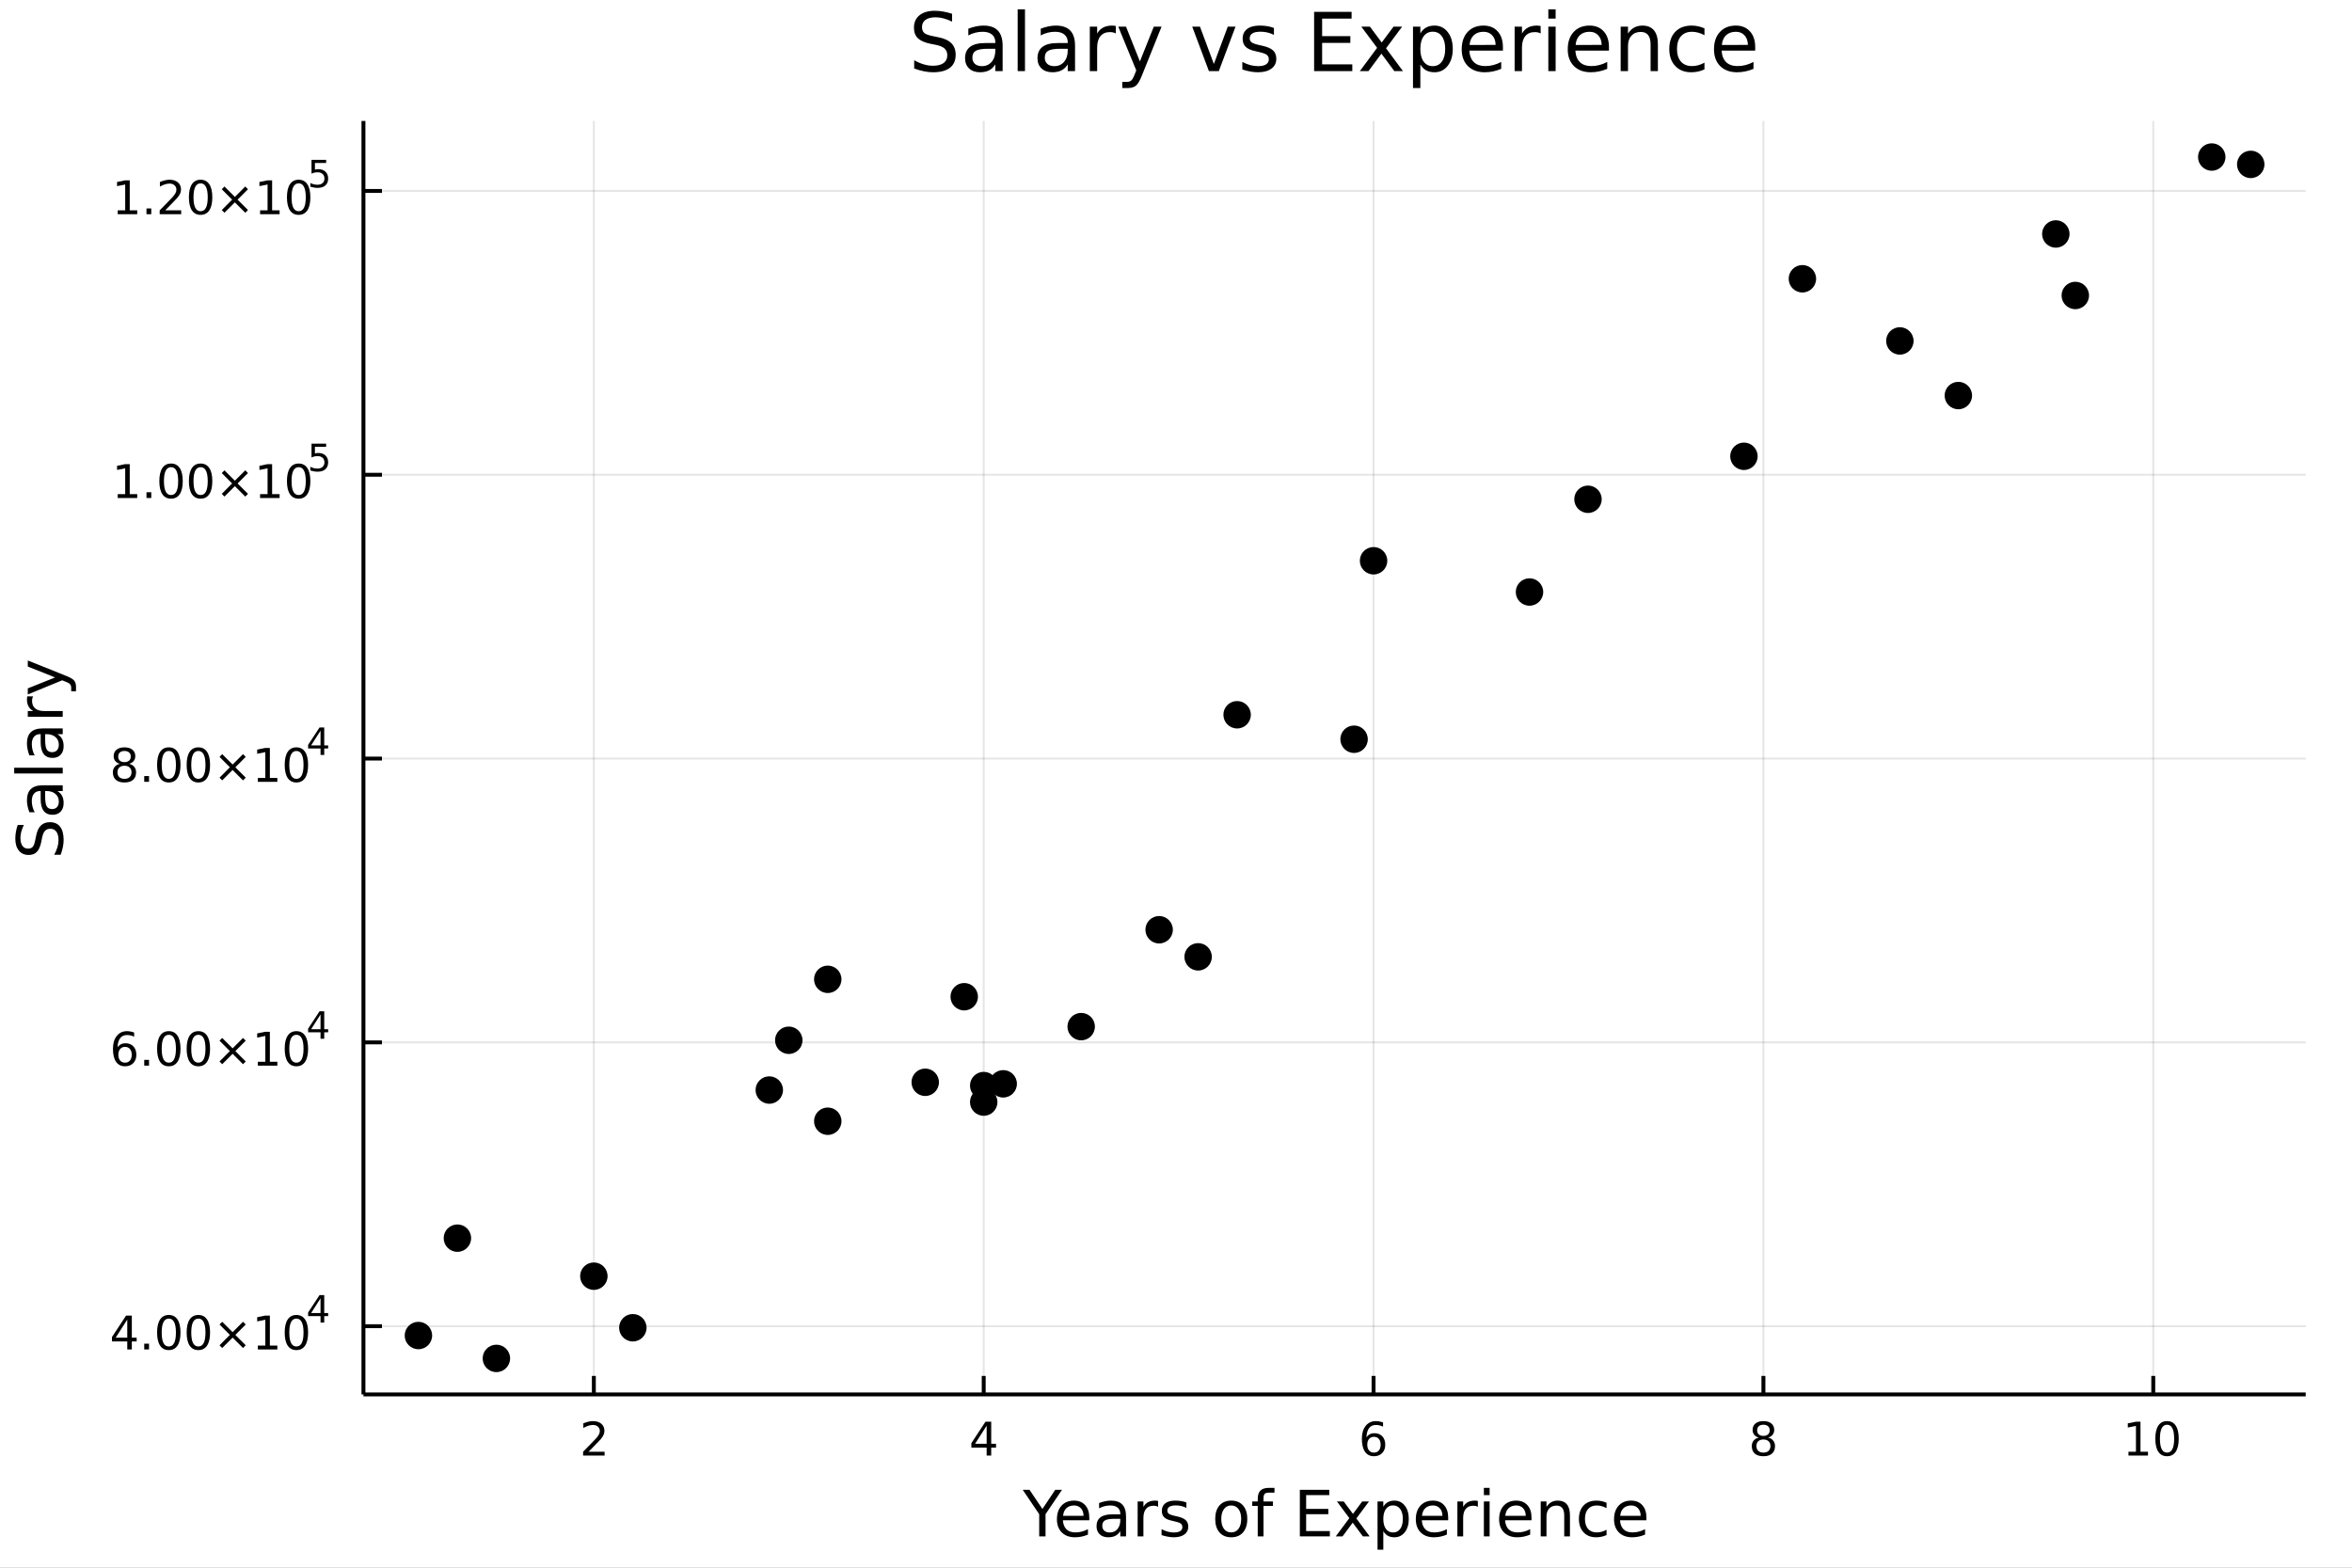 <?xml version="1.0" encoding="utf-8"?>
<svg xmlns="http://www.w3.org/2000/svg" xmlns:xlink="http://www.w3.org/1999/xlink" width="600" height="400" viewBox="0 0 2400 1600">
<rect x="0" y="0" width="2400" height="1600" fill="#808080" stroke="none"/>
<defs>
  <clipPath id="clip050">
    <rect x="0" y="0" width="2400" height="1600"/>
  </clipPath>
</defs>
<path clip-path="url(#clip050)" d="
M0 1600 L2400 1600 L2400 0 L0 0  Z
  " fill="#ffffff" fill-rule="evenodd" fill-opacity="1"/>
<defs>
  <clipPath id="clip051">
    <rect x="480" y="0" width="1681" height="1600"/>
  </clipPath>
</defs>
<path clip-path="url(#clip050)" d="
M370.861 1423.18 L2352.76 1423.18 L2352.76 123.472 L370.861 123.472  Z
  " fill="#ffffff" fill-rule="evenodd" fill-opacity="1"/>
<defs>
  <clipPath id="clip052">
    <rect x="370" y="123" width="1983" height="1301"/>
  </clipPath>
</defs>
<polyline clip-path="url(#clip052)" style="stroke:#000000; stroke-linecap:butt; stroke-linejoin:round; stroke-width:2; stroke-opacity:0.1; fill:none" points="
  605.967,1423.18 605.967,123.472 
  "/>
<polyline clip-path="url(#clip052)" style="stroke:#000000; stroke-linecap:butt; stroke-linejoin:round; stroke-width:2; stroke-opacity:0.1; fill:none" points="
  1003.78,1423.18 1003.78,123.472 
  "/>
<polyline clip-path="url(#clip052)" style="stroke:#000000; stroke-linecap:butt; stroke-linejoin:round; stroke-width:2; stroke-opacity:0.1; fill:none" points="
  1401.59,1423.18 1401.59,123.472 
  "/>
<polyline clip-path="url(#clip052)" style="stroke:#000000; stroke-linecap:butt; stroke-linejoin:round; stroke-width:2; stroke-opacity:0.1; fill:none" points="
  1799.4,1423.18 1799.4,123.472 
  "/>
<polyline clip-path="url(#clip052)" style="stroke:#000000; stroke-linecap:butt; stroke-linejoin:round; stroke-width:2; stroke-opacity:0.1; fill:none" points="
  2197.21,1423.18 2197.21,123.472 
  "/>
<polyline clip-path="url(#clip050)" style="stroke:#000000; stroke-linecap:butt; stroke-linejoin:round; stroke-width:4; stroke-opacity:1; fill:none" points="
  370.861,1423.18 2352.76,1423.18 
  "/>
<polyline clip-path="url(#clip050)" style="stroke:#000000; stroke-linecap:butt; stroke-linejoin:round; stroke-width:4; stroke-opacity:1; fill:none" points="
  605.967,1423.18 605.967,1404.28 
  "/>
<polyline clip-path="url(#clip050)" style="stroke:#000000; stroke-linecap:butt; stroke-linejoin:round; stroke-width:4; stroke-opacity:1; fill:none" points="
  1003.78,1423.18 1003.78,1404.28 
  "/>
<polyline clip-path="url(#clip050)" style="stroke:#000000; stroke-linecap:butt; stroke-linejoin:round; stroke-width:4; stroke-opacity:1; fill:none" points="
  1401.59,1423.18 1401.59,1404.28 
  "/>
<polyline clip-path="url(#clip050)" style="stroke:#000000; stroke-linecap:butt; stroke-linejoin:round; stroke-width:4; stroke-opacity:1; fill:none" points="
  1799.4,1423.18 1799.4,1404.28 
  "/>
<polyline clip-path="url(#clip050)" style="stroke:#000000; stroke-linecap:butt; stroke-linejoin:round; stroke-width:4; stroke-opacity:1; fill:none" points="
  2197.21,1423.18 2197.21,1404.28 
  "/>
<path clip-path="url(#clip050)" d="M600.62 1481.64 L616.939 1481.64 L616.939 1485.58 L594.995 1485.58 L594.995 1481.64 Q597.657 1478.89 602.24 1474.26 Q606.847 1469.61 608.027 1468.27 Q610.273 1465.74 611.152 1464.01 Q612.055 1462.25 612.055 1460.56 Q612.055 1457.8 610.111 1456.07 Q608.189 1454.33 605.088 1454.33 Q602.889 1454.33 600.435 1455.09 Q598.004 1455.86 595.227 1457.41 L595.227 1452.69 Q598.051 1451.55 600.504 1450.97 Q602.958 1450.39 604.995 1450.39 Q610.365 1450.39 613.56 1453.08 Q616.754 1455.77 616.754 1460.26 Q616.754 1462.39 615.944 1464.31 Q615.157 1466.2 613.051 1468.8 Q612.472 1469.47 609.37 1472.69 Q606.268 1475.88 600.62 1481.64 Z" fill="#000000" fill-rule="evenodd" fill-opacity="1" /><path clip-path="url(#clip050)" d="M1006.79 1455.09 L994.982 1473.54 L1006.79 1473.54 L1006.79 1455.09 M1005.56 1451.02 L1011.44 1451.02 L1011.44 1473.54 L1016.37 1473.54 L1016.37 1477.43 L1011.44 1477.43 L1011.44 1485.58 L1006.79 1485.58 L1006.79 1477.43 L991.186 1477.43 L991.186 1472.92 L1005.56 1451.02 Z" fill="#000000" fill-rule="evenodd" fill-opacity="1" /><path clip-path="url(#clip050)" d="M1401.99 1466.44 Q1398.85 1466.44 1396.99 1468.59 Q1395.17 1470.74 1395.17 1474.49 Q1395.17 1478.22 1396.99 1480.39 Q1398.85 1482.55 1401.99 1482.55 Q1405.14 1482.55 1406.97 1480.39 Q1408.82 1478.22 1408.82 1474.49 Q1408.82 1470.74 1406.97 1468.59 Q1405.14 1466.44 1401.99 1466.44 M1411.28 1451.78 L1411.28 1456.04 Q1409.52 1455.21 1407.71 1454.77 Q1405.93 1454.33 1404.17 1454.33 Q1399.54 1454.33 1397.09 1457.45 Q1394.66 1460.58 1394.31 1466.9 Q1395.68 1464.89 1397.74 1463.82 Q1399.8 1462.73 1402.27 1462.73 Q1407.48 1462.73 1410.49 1465.9 Q1413.52 1469.05 1413.52 1474.49 Q1413.52 1479.82 1410.37 1483.03 Q1407.23 1486.25 1401.99 1486.25 Q1396 1486.25 1392.83 1481.67 Q1389.66 1477.06 1389.66 1468.33 Q1389.66 1460.14 1393.55 1455.28 Q1397.43 1450.39 1403.99 1450.39 Q1405.74 1450.39 1407.53 1450.74 Q1409.33 1451.09 1411.28 1451.78 Z" fill="#000000" fill-rule="evenodd" fill-opacity="1" /><path clip-path="url(#clip050)" d="M1799.4 1469.17 Q1796.07 1469.17 1794.15 1470.95 Q1792.25 1472.73 1792.25 1475.86 Q1792.25 1478.98 1794.15 1480.77 Q1796.07 1482.55 1799.4 1482.55 Q1802.73 1482.55 1804.66 1480.77 Q1806.58 1478.96 1806.58 1475.86 Q1806.58 1472.73 1804.66 1470.95 Q1802.76 1469.17 1799.4 1469.17 M1794.72 1467.18 Q1791.72 1466.44 1790.03 1464.38 Q1788.36 1462.32 1788.36 1459.35 Q1788.36 1455.21 1791.3 1452.8 Q1794.26 1450.39 1799.4 1450.39 Q1804.56 1450.39 1807.5 1452.8 Q1810.44 1455.21 1810.44 1459.35 Q1810.44 1462.32 1808.75 1464.38 Q1807.09 1466.44 1804.1 1467.18 Q1807.48 1467.96 1809.35 1470.26 Q1811.25 1472.55 1811.25 1475.86 Q1811.25 1480.88 1808.17 1483.57 Q1805.12 1486.25 1799.4 1486.25 Q1793.68 1486.25 1790.6 1483.57 Q1787.55 1480.88 1787.55 1475.86 Q1787.55 1472.55 1789.45 1470.26 Q1791.35 1467.96 1794.72 1467.18 M1793.01 1459.79 Q1793.01 1462.48 1794.68 1463.98 Q1796.37 1465.49 1799.4 1465.49 Q1802.41 1465.49 1804.1 1463.98 Q1805.81 1462.48 1805.81 1459.79 Q1805.81 1457.11 1804.1 1455.6 Q1802.41 1454.1 1799.4 1454.1 Q1796.37 1454.1 1794.68 1455.6 Q1793.01 1457.11 1793.01 1459.79 Z" fill="#000000" fill-rule="evenodd" fill-opacity="1" /><path clip-path="url(#clip050)" d="M2171.9 1481.64 L2179.54 1481.64 L2179.54 1455.28 L2171.23 1456.95 L2171.23 1452.69 L2179.49 1451.02 L2184.17 1451.02 L2184.17 1481.64 L2191.81 1481.64 L2191.81 1485.58 L2171.9 1485.58 L2171.9 1481.64 Z" fill="#000000" fill-rule="evenodd" fill-opacity="1" /><path clip-path="url(#clip050)" d="M2211.25 1454.1 Q2207.64 1454.1 2205.81 1457.66 Q2204.01 1461.2 2204.01 1468.33 Q2204.01 1475.44 2205.81 1479.01 Q2207.64 1482.55 2211.25 1482.55 Q2214.89 1482.55 2216.69 1479.01 Q2218.52 1475.44 2218.52 1468.33 Q2218.52 1461.2 2216.69 1457.66 Q2214.89 1454.1 2211.25 1454.1 M2211.25 1450.39 Q2217.06 1450.39 2220.12 1455 Q2223.2 1459.58 2223.2 1468.33 Q2223.2 1477.06 2220.12 1481.67 Q2217.06 1486.25 2211.25 1486.25 Q2205.44 1486.25 2202.36 1481.67 Q2199.31 1477.06 2199.31 1468.33 Q2199.31 1459.58 2202.36 1455 Q2205.44 1450.39 2211.25 1450.39 Z" fill="#000000" fill-rule="evenodd" fill-opacity="1" /><path clip-path="url(#clip050)" d="M1043.6 1520.52 L1050.51 1520.52 L1063.69 1540.07 L1076.77 1520.52 L1083.67 1520.52 L1066.87 1545.41 L1066.87 1568.04 L1060.41 1568.04 L1060.41 1545.41 L1043.6 1520.52 Z" fill="#000000" fill-rule="evenodd" fill-opacity="1" /><path clip-path="url(#clip050)" d="M1111.52 1548.76 L1111.52 1551.62 L1084.6 1551.62 Q1084.98 1557.67 1088.23 1560.85 Q1091.5 1564 1097.33 1564 Q1100.7 1564 1103.85 1563.17 Q1107.04 1562.35 1110.16 1560.69 L1110.16 1566.23 Q1107.01 1567.57 1103.69 1568.27 Q1100.38 1568.97 1096.98 1568.97 Q1088.45 1568.97 1083.45 1564 Q1078.49 1559.04 1078.49 1550.57 Q1078.49 1541.82 1083.2 1536.69 Q1087.94 1531.54 1095.96 1531.54 Q1103.15 1531.54 1107.32 1536.18 Q1111.52 1540.8 1111.52 1548.76 M1105.67 1547.04 Q1105.6 1542.23 1102.96 1539.37 Q1100.35 1536.5 1096.02 1536.5 Q1091.12 1536.5 1088.16 1539.27 Q1085.23 1542.04 1084.79 1547.07 L1105.67 1547.04 Z" fill="#000000" fill-rule="evenodd" fill-opacity="1" /><path clip-path="url(#clip050)" d="M1137.34 1550.12 Q1130.24 1550.12 1127.5 1551.75 Q1124.77 1553.37 1124.77 1557.29 Q1124.77 1560.4 1126.8 1562.25 Q1128.87 1564.07 1132.4 1564.07 Q1137.27 1564.07 1140.2 1560.63 Q1143.16 1557.16 1143.16 1551.43 L1143.16 1550.12 L1137.34 1550.12 M1149.02 1547.71 L1149.02 1568.04 L1143.16 1568.04 L1143.16 1562.63 Q1141.16 1565.88 1138.17 1567.44 Q1135.17 1568.97 1130.84 1568.97 Q1125.37 1568.97 1122.12 1565.91 Q1118.91 1562.82 1118.91 1557.67 Q1118.91 1551.65 1122.92 1548.6 Q1126.96 1545.54 1134.95 1545.54 L1143.16 1545.54 L1143.16 1544.97 Q1143.16 1540.93 1140.49 1538.73 Q1137.85 1536.5 1133.04 1536.5 Q1129.99 1536.5 1127.09 1537.23 Q1124.19 1537.97 1121.52 1539.43 L1121.52 1534.02 Q1124.73 1532.78 1127.76 1532.17 Q1130.78 1531.54 1133.65 1531.54 Q1141.38 1531.54 1145.2 1535.55 Q1149.02 1539.56 1149.02 1547.71 Z" fill="#000000" fill-rule="evenodd" fill-opacity="1" /><path clip-path="url(#clip050)" d="M1181.74 1537.87 Q1180.75 1537.3 1179.57 1537.04 Q1178.43 1536.76 1177.03 1536.76 Q1172.06 1536.76 1169.39 1540 Q1166.75 1543.22 1166.75 1549.27 L1166.75 1568.04 L1160.86 1568.04 L1160.86 1532.4 L1166.75 1532.4 L1166.75 1537.93 Q1168.59 1534.69 1171.55 1533.13 Q1174.51 1531.54 1178.75 1531.54 Q1179.35 1531.54 1180.08 1531.63 Q1180.82 1531.7 1181.71 1531.85 L1181.74 1537.87 Z" fill="#000000" fill-rule="evenodd" fill-opacity="1" /><path clip-path="url(#clip050)" d="M1210.61 1533.45 L1210.61 1538.98 Q1208.12 1537.71 1205.45 1537.07 Q1202.78 1536.44 1199.91 1536.44 Q1195.55 1536.44 1193.36 1537.77 Q1191.19 1539.11 1191.19 1541.79 Q1191.19 1543.82 1192.75 1545 Q1194.31 1546.15 1199.02 1547.2 L1201.03 1547.64 Q1207.26 1548.98 1209.87 1551.43 Q1212.52 1553.85 1212.52 1558.21 Q1212.52 1563.17 1208.57 1566.07 Q1204.65 1568.97 1197.78 1568.97 Q1194.92 1568.97 1191.8 1568.39 Q1188.71 1567.85 1185.27 1566.74 L1185.27 1560.69 Q1188.52 1562.38 1191.67 1563.24 Q1194.82 1564.07 1197.91 1564.07 Q1202.05 1564.07 1204.27 1562.66 Q1206.5 1561.23 1206.5 1558.65 Q1206.5 1556.27 1204.88 1554.99 Q1203.29 1553.72 1197.84 1552.54 L1195.81 1552.07 Q1190.36 1550.92 1187.95 1548.56 Q1185.53 1546.18 1185.53 1542.04 Q1185.53 1537.01 1189.09 1534.27 Q1192.66 1531.54 1199.21 1531.54 Q1202.46 1531.54 1205.32 1532.01 Q1208.19 1532.49 1210.61 1533.45 Z" fill="#000000" fill-rule="evenodd" fill-opacity="1" /><path clip-path="url(#clip050)" d="M1256.38 1536.5 Q1251.67 1536.5 1248.93 1540.19 Q1246.19 1543.85 1246.19 1550.25 Q1246.19 1556.65 1248.9 1560.34 Q1251.63 1564 1256.38 1564 Q1261.06 1564 1263.79 1560.31 Q1266.53 1556.62 1266.53 1550.25 Q1266.53 1543.92 1263.79 1540.23 Q1261.06 1536.5 1256.38 1536.5 M1256.38 1531.54 Q1264.02 1531.54 1268.38 1536.5 Q1272.74 1541.47 1272.74 1550.25 Q1272.74 1559 1268.38 1564 Q1264.02 1568.97 1256.38 1568.97 Q1248.71 1568.97 1244.35 1564 Q1240.02 1559 1240.02 1550.25 Q1240.02 1541.47 1244.35 1536.5 Q1248.71 1531.54 1256.38 1531.54 Z" fill="#000000" fill-rule="evenodd" fill-opacity="1" /><path clip-path="url(#clip050)" d="M1300.49 1518.52 L1300.49 1523.39 L1294.89 1523.39 Q1291.74 1523.39 1290.5 1524.66 Q1289.29 1525.93 1289.29 1529.24 L1289.29 1532.4 L1298.93 1532.4 L1298.93 1536.95 L1289.29 1536.95 L1289.29 1568.04 L1283.4 1568.04 L1283.4 1536.95 L1277.8 1536.95 L1277.8 1532.4 L1283.4 1532.4 L1283.4 1529.91 Q1283.4 1523.96 1286.17 1521.26 Q1288.94 1518.52 1294.95 1518.52 L1300.49 1518.52 Z" fill="#000000" fill-rule="evenodd" fill-opacity="1" /><path clip-path="url(#clip050)" d="M1326.37 1520.52 L1356.41 1520.52 L1356.41 1525.93 L1332.8 1525.93 L1332.8 1540 L1355.43 1540 L1355.43 1545.41 L1332.8 1545.41 L1332.8 1562.63 L1356.99 1562.63 L1356.99 1568.04 L1326.37 1568.04 L1326.37 1520.52 Z" fill="#000000" fill-rule="evenodd" fill-opacity="1" /><path clip-path="url(#clip050)" d="M1396.93 1532.4 L1384.04 1549.74 L1397.6 1568.04 L1390.69 1568.04 L1380.32 1554.04 L1369.94 1568.04 L1363.03 1568.04 L1376.88 1549.39 L1364.21 1532.4 L1371.12 1532.4 L1380.57 1545.1 L1390.02 1532.4 L1396.93 1532.4 Z" fill="#000000" fill-rule="evenodd" fill-opacity="1" /><path clip-path="url(#clip050)" d="M1411.54 1562.7 L1411.54 1581.6 L1405.65 1581.6 L1405.65 1532.4 L1411.54 1532.4 L1411.54 1537.81 Q1413.39 1534.62 1416.19 1533.1 Q1419.02 1531.54 1422.94 1531.54 Q1429.43 1531.54 1433.47 1536.69 Q1437.54 1541.85 1437.54 1550.25 Q1437.54 1558.65 1433.47 1563.81 Q1429.43 1568.97 1422.94 1568.97 Q1419.02 1568.97 1416.19 1567.44 Q1413.39 1565.88 1411.54 1562.7 M1431.47 1550.25 Q1431.47 1543.79 1428.79 1540.13 Q1426.15 1536.44 1421.5 1536.44 Q1416.86 1536.44 1414.18 1540.13 Q1411.54 1543.79 1411.54 1550.25 Q1411.54 1556.71 1414.18 1560.4 Q1416.86 1564.07 1421.5 1564.07 Q1426.15 1564.07 1428.79 1560.4 Q1431.47 1556.71 1431.47 1550.25 Z" fill="#000000" fill-rule="evenodd" fill-opacity="1" /><path clip-path="url(#clip050)" d="M1477.74 1548.76 L1477.74 1551.62 L1450.82 1551.62 Q1451.2 1557.67 1454.45 1560.85 Q1457.72 1564 1463.55 1564 Q1466.92 1564 1470.07 1563.17 Q1473.26 1562.35 1476.38 1560.69 L1476.38 1566.23 Q1473.22 1567.57 1469.91 1568.27 Q1466.6 1568.97 1463.2 1568.97 Q1454.67 1568.97 1449.67 1564 Q1444.71 1559.04 1444.71 1550.57 Q1444.71 1541.82 1449.42 1536.69 Q1454.16 1531.54 1462.18 1531.54 Q1469.37 1531.54 1473.54 1536.18 Q1477.74 1540.8 1477.74 1548.76 M1471.89 1547.04 Q1471.82 1542.23 1469.18 1539.37 Q1466.57 1536.5 1462.24 1536.5 Q1457.34 1536.5 1454.38 1539.27 Q1451.45 1542.04 1451.01 1547.07 L1471.89 1547.04 Z" fill="#000000" fill-rule="evenodd" fill-opacity="1" /><path clip-path="url(#clip050)" d="M1508.01 1537.87 Q1507.03 1537.3 1505.85 1537.04 Q1504.7 1536.76 1503.3 1536.76 Q1498.34 1536.76 1495.66 1540 Q1493.02 1543.22 1493.02 1549.27 L1493.02 1568.04 L1487.13 1568.04 L1487.13 1532.4 L1493.02 1532.4 L1493.02 1537.93 Q1494.87 1534.69 1497.83 1533.13 Q1500.79 1531.54 1505.02 1531.54 Q1505.63 1531.54 1506.36 1531.63 Q1507.09 1531.7 1507.98 1531.85 L1508.01 1537.87 Z" fill="#000000" fill-rule="evenodd" fill-opacity="1" /><path clip-path="url(#clip050)" d="M1514.16 1532.4 L1520.01 1532.4 L1520.01 1568.04 L1514.16 1568.04 L1514.16 1532.4 M1514.16 1518.52 L1520.01 1518.52 L1520.01 1525.93 L1514.16 1525.93 L1514.16 1518.52 Z" fill="#000000" fill-rule="evenodd" fill-opacity="1" /><path clip-path="url(#clip050)" d="M1562.76 1548.76 L1562.76 1551.62 L1535.83 1551.62 Q1536.21 1557.67 1539.46 1560.85 Q1542.74 1564 1548.56 1564 Q1551.94 1564 1555.09 1563.17 Q1558.27 1562.35 1561.39 1560.69 L1561.39 1566.23 Q1558.24 1567.57 1554.93 1568.27 Q1551.62 1568.97 1548.21 1568.97 Q1539.68 1568.97 1534.69 1564 Q1529.72 1559.04 1529.72 1550.57 Q1529.72 1541.82 1534.43 1536.69 Q1539.17 1531.54 1547.19 1531.54 Q1554.39 1531.54 1558.56 1536.18 Q1562.76 1540.8 1562.76 1548.76 M1556.9 1547.04 Q1556.84 1542.23 1554.2 1539.37 Q1551.59 1536.5 1547.26 1536.5 Q1542.36 1536.5 1539.4 1539.27 Q1536.47 1542.04 1536.02 1547.07 L1556.9 1547.04 Z" fill="#000000" fill-rule="evenodd" fill-opacity="1" /><path clip-path="url(#clip050)" d="M1602 1546.53 L1602 1568.04 L1596.15 1568.04 L1596.15 1546.72 Q1596.15 1541.66 1594.17 1539.14 Q1592.2 1536.63 1588.25 1536.63 Q1583.51 1536.63 1580.77 1539.65 Q1578.04 1542.68 1578.04 1547.9 L1578.04 1568.04 L1572.15 1568.04 L1572.15 1532.4 L1578.04 1532.4 L1578.04 1537.93 Q1580.14 1534.72 1582.97 1533.13 Q1585.83 1531.54 1589.56 1531.54 Q1595.7 1531.54 1598.85 1535.36 Q1602 1539.14 1602 1546.53 Z" fill="#000000" fill-rule="evenodd" fill-opacity="1" /><path clip-path="url(#clip050)" d="M1639.34 1533.76 L1639.34 1539.24 Q1636.85 1537.87 1634.34 1537.2 Q1631.86 1536.5 1629.31 1536.5 Q1623.61 1536.5 1620.46 1540.13 Q1617.31 1543.73 1617.31 1550.25 Q1617.31 1556.78 1620.46 1560.4 Q1623.61 1564 1629.31 1564 Q1631.86 1564 1634.34 1563.33 Q1636.85 1562.63 1639.34 1561.26 L1639.34 1566.68 Q1636.89 1567.82 1634.24 1568.39 Q1631.63 1568.97 1628.67 1568.97 Q1620.62 1568.97 1615.88 1563.91 Q1611.14 1558.85 1611.14 1550.25 Q1611.14 1541.53 1615.91 1536.53 Q1620.72 1531.54 1629.06 1531.54 Q1631.76 1531.54 1634.34 1532.11 Q1636.92 1532.65 1639.34 1533.76 Z" fill="#000000" fill-rule="evenodd" fill-opacity="1" /><path clip-path="url(#clip050)" d="M1680.01 1548.76 L1680.01 1551.62 L1653.09 1551.62 Q1653.47 1557.67 1656.72 1560.85 Q1659.99 1564 1665.82 1564 Q1669.19 1564 1672.34 1563.17 Q1675.53 1562.35 1678.65 1560.69 L1678.65 1566.23 Q1675.49 1567.57 1672.18 1568.27 Q1668.87 1568.97 1665.47 1568.97 Q1656.94 1568.97 1651.94 1564 Q1646.98 1559.04 1646.98 1550.57 Q1646.98 1541.82 1651.69 1536.69 Q1656.43 1531.54 1664.45 1531.54 Q1671.64 1531.54 1675.81 1536.18 Q1680.01 1540.8 1680.01 1548.76 M1674.16 1547.04 Q1674.09 1542.23 1671.45 1539.37 Q1668.84 1536.5 1664.51 1536.5 Q1659.61 1536.5 1656.65 1539.27 Q1653.72 1542.04 1653.28 1547.07 L1674.16 1547.04 Z" fill="#000000" fill-rule="evenodd" fill-opacity="1" /><polyline clip-path="url(#clip052)" style="stroke:#000000; stroke-linecap:butt; stroke-linejoin:round; stroke-width:2; stroke-opacity:0.1; fill:none" points="
  370.861,1353.53 2352.76,1353.53 
  "/>
<polyline clip-path="url(#clip052)" style="stroke:#000000; stroke-linecap:butt; stroke-linejoin:round; stroke-width:2; stroke-opacity:0.1; fill:none" points="
  370.861,1063.87 2352.76,1063.87 
  "/>
<polyline clip-path="url(#clip052)" style="stroke:#000000; stroke-linecap:butt; stroke-linejoin:round; stroke-width:2; stroke-opacity:0.1; fill:none" points="
  370.861,774.209 2352.76,774.209 
  "/>
<polyline clip-path="url(#clip052)" style="stroke:#000000; stroke-linecap:butt; stroke-linejoin:round; stroke-width:2; stroke-opacity:0.1; fill:none" points="
  370.861,484.547 2352.76,484.547 
  "/>
<polyline clip-path="url(#clip052)" style="stroke:#000000; stroke-linecap:butt; stroke-linejoin:round; stroke-width:2; stroke-opacity:0.1; fill:none" points="
  370.861,194.885 2352.76,194.885 
  "/>
<polyline clip-path="url(#clip050)" style="stroke:#000000; stroke-linecap:butt; stroke-linejoin:round; stroke-width:4; stroke-opacity:1; fill:none" points="
  370.861,1423.18 370.861,123.472 
  "/>
<polyline clip-path="url(#clip050)" style="stroke:#000000; stroke-linecap:butt; stroke-linejoin:round; stroke-width:4; stroke-opacity:1; fill:none" points="
  370.861,1353.53 389.758,1353.53 
  "/>
<polyline clip-path="url(#clip050)" style="stroke:#000000; stroke-linecap:butt; stroke-linejoin:round; stroke-width:4; stroke-opacity:1; fill:none" points="
  370.861,1063.87 389.758,1063.87 
  "/>
<polyline clip-path="url(#clip050)" style="stroke:#000000; stroke-linecap:butt; stroke-linejoin:round; stroke-width:4; stroke-opacity:1; fill:none" points="
  370.861,774.209 389.758,774.209 
  "/>
<polyline clip-path="url(#clip050)" style="stroke:#000000; stroke-linecap:butt; stroke-linejoin:round; stroke-width:4; stroke-opacity:1; fill:none" points="
  370.861,484.547 389.758,484.547 
  "/>
<polyline clip-path="url(#clip050)" style="stroke:#000000; stroke-linecap:butt; stroke-linejoin:round; stroke-width:4; stroke-opacity:1; fill:none" points="
  370.861,194.885 389.758,194.885 
  "/>
<path clip-path="url(#clip050)" d="M129.862 1346.78 L118.056 1365.22 L129.862 1365.22 L129.862 1346.78 M128.635 1342.7 L134.515 1342.7 L134.515 1365.22 L139.445 1365.22 L139.445 1369.11 L134.515 1369.11 L134.515 1377.26 L129.862 1377.26 L129.862 1369.11 L114.26 1369.11 L114.26 1364.6 L128.635 1342.7 Z" fill="#000000" fill-rule="evenodd" fill-opacity="1" /><path clip-path="url(#clip050)" d="M147.177 1371.38 L152.061 1371.38 L152.061 1377.26 L147.177 1377.26 L147.177 1371.38 Z" fill="#000000" fill-rule="evenodd" fill-opacity="1" /><path clip-path="url(#clip050)" d="M172.246 1345.78 Q168.635 1345.78 166.806 1349.34 Q165.001 1352.89 165.001 1360.02 Q165.001 1367.12 166.806 1370.69 Q168.635 1374.23 172.246 1374.23 Q175.88 1374.23 177.686 1370.69 Q179.514 1367.12 179.514 1360.02 Q179.514 1352.89 177.686 1349.34 Q175.88 1345.78 172.246 1345.78 M172.246 1342.08 Q178.056 1342.08 181.112 1346.68 Q184.19 1351.27 184.19 1360.02 Q184.19 1368.74 181.112 1373.35 Q178.056 1377.93 172.246 1377.93 Q166.436 1377.93 163.357 1373.35 Q160.302 1368.74 160.302 1360.02 Q160.302 1351.27 163.357 1346.68 Q166.436 1342.08 172.246 1342.08 Z" fill="#000000" fill-rule="evenodd" fill-opacity="1" /><path clip-path="url(#clip050)" d="M202.408 1345.78 Q198.797 1345.78 196.968 1349.34 Q195.163 1352.89 195.163 1360.02 Q195.163 1367.12 196.968 1370.69 Q198.797 1374.23 202.408 1374.23 Q206.042 1374.23 207.848 1370.69 Q209.676 1367.12 209.676 1360.02 Q209.676 1352.89 207.848 1349.34 Q206.042 1345.78 202.408 1345.78 M202.408 1342.08 Q208.218 1342.08 211.274 1346.68 Q214.352 1351.27 214.352 1360.02 Q214.352 1368.74 211.274 1373.35 Q208.218 1377.93 202.408 1377.93 Q196.598 1377.93 193.519 1373.35 Q190.463 1368.74 190.463 1360.02 Q190.463 1351.27 193.519 1346.68 Q196.598 1342.08 202.408 1342.08 Z" fill="#000000" fill-rule="evenodd" fill-opacity="1" /><path clip-path="url(#clip050)" d="M250.741 1351.8 L240.162 1362.42 L250.741 1373 L247.986 1375.8 L237.361 1365.18 L226.736 1375.8 L224.005 1373 L234.56 1362.42 L224.005 1351.8 L226.736 1349 L237.361 1359.62 L247.986 1349 L250.741 1351.8 Z" fill="#000000" fill-rule="evenodd" fill-opacity="1" /><path clip-path="url(#clip050)" d="M263.102 1373.33 L270.741 1373.33 L270.741 1346.96 L262.431 1348.63 L262.431 1344.37 L270.695 1342.7 L275.37 1342.7 L275.37 1373.33 L283.009 1373.33 L283.009 1377.26 L263.102 1377.26 L263.102 1373.33 Z" fill="#000000" fill-rule="evenodd" fill-opacity="1" /><path clip-path="url(#clip050)" d="M302.454 1345.78 Q298.843 1345.78 297.014 1349.34 Q295.208 1352.89 295.208 1360.02 Q295.208 1367.12 297.014 1370.69 Q298.843 1374.23 302.454 1374.23 Q306.088 1374.23 307.893 1370.69 Q309.722 1367.12 309.722 1360.02 Q309.722 1352.89 307.893 1349.34 Q306.088 1345.78 302.454 1345.78 M302.454 1342.08 Q308.264 1342.08 311.319 1346.68 Q314.398 1351.27 314.398 1360.02 Q314.398 1368.74 311.319 1373.35 Q308.264 1377.93 302.454 1377.93 Q296.643 1377.93 293.565 1373.35 Q290.509 1368.74 290.509 1360.02 Q290.509 1351.27 293.565 1346.68 Q296.643 1342.08 302.454 1342.08 Z" fill="#000000" fill-rule="evenodd" fill-opacity="1" /><path clip-path="url(#clip050)" d="M327.074 1325.08 L317.482 1340.07 L327.074 1340.07 L327.074 1325.08 M326.078 1321.77 L330.855 1321.77 L330.855 1340.07 L334.861 1340.07 L334.861 1343.23 L330.855 1343.23 L330.855 1349.85 L327.074 1349.85 L327.074 1343.23 L314.398 1343.23 L314.398 1339.56 L326.078 1321.77 Z" fill="#000000" fill-rule="evenodd" fill-opacity="1" /><path clip-path="url(#clip050)" d="M127.593 1068.46 Q124.445 1068.46 122.593 1070.61 Q120.765 1072.76 120.765 1076.51 Q120.765 1080.24 122.593 1082.41 Q124.445 1084.57 127.593 1084.57 Q130.742 1084.57 132.57 1082.41 Q134.422 1080.24 134.422 1076.51 Q134.422 1072.76 132.57 1070.61 Q130.742 1068.46 127.593 1068.46 M136.876 1053.8 L136.876 1058.06 Q135.117 1057.23 133.311 1056.79 Q131.529 1056.35 129.769 1056.35 Q125.14 1056.35 122.686 1059.47 Q120.255 1062.6 119.908 1068.92 Q121.274 1066.9 123.334 1065.84 Q125.394 1064.75 127.871 1064.75 Q133.08 1064.75 136.089 1067.92 Q139.121 1071.07 139.121 1076.51 Q139.121 1081.84 135.973 1085.05 Q132.825 1088.27 127.593 1088.27 Q121.598 1088.27 118.427 1083.69 Q115.256 1079.08 115.256 1070.35 Q115.256 1062.16 119.144 1057.3 Q123.033 1052.41 129.584 1052.41 Q131.343 1052.41 133.126 1052.76 Q134.931 1053.11 136.876 1053.8 Z" fill="#000000" fill-rule="evenodd" fill-opacity="1" /><path clip-path="url(#clip050)" d="M147.177 1081.72 L152.061 1081.72 L152.061 1087.6 L147.177 1087.6 L147.177 1081.72 Z" fill="#000000" fill-rule="evenodd" fill-opacity="1" /><path clip-path="url(#clip050)" d="M172.246 1056.12 Q168.635 1056.12 166.806 1059.68 Q165.001 1063.22 165.001 1070.35 Q165.001 1077.46 166.806 1081.03 Q168.635 1084.57 172.246 1084.57 Q175.88 1084.57 177.686 1081.03 Q179.514 1077.46 179.514 1070.35 Q179.514 1063.22 177.686 1059.68 Q175.88 1056.12 172.246 1056.12 M172.246 1052.41 Q178.056 1052.41 181.112 1057.02 Q184.19 1061.6 184.19 1070.35 Q184.19 1079.08 181.112 1083.69 Q178.056 1088.27 172.246 1088.27 Q166.436 1088.27 163.357 1083.69 Q160.302 1079.08 160.302 1070.35 Q160.302 1061.6 163.357 1057.02 Q166.436 1052.41 172.246 1052.41 Z" fill="#000000" fill-rule="evenodd" fill-opacity="1" /><path clip-path="url(#clip050)" d="M202.408 1056.12 Q198.797 1056.12 196.968 1059.68 Q195.163 1063.22 195.163 1070.35 Q195.163 1077.46 196.968 1081.03 Q198.797 1084.57 202.408 1084.57 Q206.042 1084.57 207.848 1081.03 Q209.676 1077.46 209.676 1070.35 Q209.676 1063.22 207.848 1059.68 Q206.042 1056.12 202.408 1056.12 M202.408 1052.41 Q208.218 1052.41 211.274 1057.02 Q214.352 1061.6 214.352 1070.35 Q214.352 1079.08 211.274 1083.69 Q208.218 1088.27 202.408 1088.27 Q196.598 1088.27 193.519 1083.69 Q190.463 1079.08 190.463 1070.35 Q190.463 1061.6 193.519 1057.02 Q196.598 1052.41 202.408 1052.41 Z" fill="#000000" fill-rule="evenodd" fill-opacity="1" /><path clip-path="url(#clip050)" d="M250.741 1062.14 L240.162 1072.76 L250.741 1083.34 L247.986 1086.14 L237.361 1075.52 L226.736 1086.14 L224.005 1083.34 L234.56 1072.76 L224.005 1062.14 L226.736 1059.34 L237.361 1069.96 L247.986 1059.34 L250.741 1062.14 Z" fill="#000000" fill-rule="evenodd" fill-opacity="1" /><path clip-path="url(#clip050)" d="M263.102 1083.66 L270.741 1083.66 L270.741 1057.3 L262.431 1058.96 L262.431 1054.71 L270.695 1053.04 L275.37 1053.04 L275.37 1083.66 L283.009 1083.66 L283.009 1087.6 L263.102 1087.6 L263.102 1083.66 Z" fill="#000000" fill-rule="evenodd" fill-opacity="1" /><path clip-path="url(#clip050)" d="M302.454 1056.12 Q298.843 1056.12 297.014 1059.68 Q295.208 1063.22 295.208 1070.35 Q295.208 1077.46 297.014 1081.03 Q298.843 1084.57 302.454 1084.57 Q306.088 1084.57 307.893 1081.03 Q309.722 1077.46 309.722 1070.35 Q309.722 1063.22 307.893 1059.68 Q306.088 1056.12 302.454 1056.12 M302.454 1052.41 Q308.264 1052.41 311.319 1057.02 Q314.398 1061.6 314.398 1070.35 Q314.398 1079.08 311.319 1083.69 Q308.264 1088.27 302.454 1088.27 Q296.643 1088.27 293.565 1083.69 Q290.509 1079.08 290.509 1070.35 Q290.509 1061.6 293.565 1057.02 Q296.643 1052.41 302.454 1052.41 Z" fill="#000000" fill-rule="evenodd" fill-opacity="1" /><path clip-path="url(#clip050)" d="M327.074 1035.42 L317.482 1050.41 L327.074 1050.41 L327.074 1035.42 M326.078 1032.11 L330.855 1032.11 L330.855 1050.41 L334.861 1050.41 L334.861 1053.57 L330.855 1053.57 L330.855 1060.19 L327.074 1060.19 L327.074 1053.57 L314.398 1053.57 L314.398 1049.9 L326.078 1032.11 Z" fill="#000000" fill-rule="evenodd" fill-opacity="1" /><path clip-path="url(#clip050)" d="M127.015 781.525 Q123.681 781.525 121.76 783.308 Q119.862 785.09 119.862 788.215 Q119.862 791.34 121.76 793.122 Q123.681 794.905 127.015 794.905 Q130.348 794.905 132.269 793.122 Q134.191 791.317 134.191 788.215 Q134.191 785.09 132.269 783.308 Q130.371 781.525 127.015 781.525 M122.339 779.534 Q119.33 778.794 117.64 776.733 Q115.973 774.673 115.973 771.71 Q115.973 767.567 118.913 765.159 Q121.876 762.752 127.015 762.752 Q132.177 762.752 135.117 765.159 Q138.056 767.567 138.056 771.71 Q138.056 774.673 136.367 776.733 Q134.7 778.794 131.714 779.534 Q135.093 780.321 136.968 782.613 Q138.867 784.905 138.867 788.215 Q138.867 793.238 135.788 795.923 Q132.732 798.608 127.015 798.608 Q121.297 798.608 118.218 795.923 Q115.163 793.238 115.163 788.215 Q115.163 784.905 117.061 782.613 Q118.959 780.321 122.339 779.534 M120.626 772.15 Q120.626 774.835 122.293 776.34 Q123.982 777.845 127.015 777.845 Q130.024 777.845 131.714 776.34 Q133.427 774.835 133.427 772.15 Q133.427 769.465 131.714 767.96 Q130.024 766.456 127.015 766.456 Q123.982 766.456 122.293 767.96 Q120.626 769.465 120.626 772.15 Z" fill="#000000" fill-rule="evenodd" fill-opacity="1" /><path clip-path="url(#clip050)" d="M147.177 792.057 L152.061 792.057 L152.061 797.937 L147.177 797.937 L147.177 792.057 Z" fill="#000000" fill-rule="evenodd" fill-opacity="1" /><path clip-path="url(#clip050)" d="M172.246 766.456 Q168.635 766.456 166.806 770.021 Q165.001 773.562 165.001 780.692 Q165.001 787.798 166.806 791.363 Q168.635 794.905 172.246 794.905 Q175.88 794.905 177.686 791.363 Q179.514 787.798 179.514 780.692 Q179.514 773.562 177.686 770.021 Q175.88 766.456 172.246 766.456 M172.246 762.752 Q178.056 762.752 181.112 767.359 Q184.19 771.942 184.19 780.692 Q184.19 789.419 181.112 794.025 Q178.056 798.608 172.246 798.608 Q166.436 798.608 163.357 794.025 Q160.302 789.419 160.302 780.692 Q160.302 771.942 163.357 767.359 Q166.436 762.752 172.246 762.752 Z" fill="#000000" fill-rule="evenodd" fill-opacity="1" /><path clip-path="url(#clip050)" d="M202.408 766.456 Q198.797 766.456 196.968 770.021 Q195.163 773.562 195.163 780.692 Q195.163 787.798 196.968 791.363 Q198.797 794.905 202.408 794.905 Q206.042 794.905 207.848 791.363 Q209.676 787.798 209.676 780.692 Q209.676 773.562 207.848 770.021 Q206.042 766.456 202.408 766.456 M202.408 762.752 Q208.218 762.752 211.274 767.359 Q214.352 771.942 214.352 780.692 Q214.352 789.419 211.274 794.025 Q208.218 798.608 202.408 798.608 Q196.598 798.608 193.519 794.025 Q190.463 789.419 190.463 780.692 Q190.463 771.942 193.519 767.359 Q196.598 762.752 202.408 762.752 Z" fill="#000000" fill-rule="evenodd" fill-opacity="1" /><path clip-path="url(#clip050)" d="M250.741 772.474 L240.162 783.099 L250.741 793.678 L247.986 796.479 L237.361 785.854 L226.736 796.479 L224.005 793.678 L234.56 783.099 L224.005 772.474 L226.736 769.673 L237.361 780.298 L247.986 769.673 L250.741 772.474 Z" fill="#000000" fill-rule="evenodd" fill-opacity="1" /><path clip-path="url(#clip050)" d="M263.102 794.002 L270.741 794.002 L270.741 767.636 L262.431 769.303 L262.431 765.044 L270.695 763.377 L275.37 763.377 L275.37 794.002 L283.009 794.002 L283.009 797.937 L263.102 797.937 L263.102 794.002 Z" fill="#000000" fill-rule="evenodd" fill-opacity="1" /><path clip-path="url(#clip050)" d="M302.454 766.456 Q298.843 766.456 297.014 770.021 Q295.208 773.562 295.208 780.692 Q295.208 787.798 297.014 791.363 Q298.843 794.905 302.454 794.905 Q306.088 794.905 307.893 791.363 Q309.722 787.798 309.722 780.692 Q309.722 773.562 307.893 770.021 Q306.088 766.456 302.454 766.456 M302.454 762.752 Q308.264 762.752 311.319 767.359 Q314.398 771.942 314.398 780.692 Q314.398 789.419 311.319 794.025 Q308.264 798.608 302.454 798.608 Q296.643 798.608 293.565 794.025 Q290.509 789.419 290.509 780.692 Q290.509 771.942 293.565 767.359 Q296.643 762.752 302.454 762.752 Z" fill="#000000" fill-rule="evenodd" fill-opacity="1" /><path clip-path="url(#clip050)" d="M327.074 745.757 L317.482 760.747 L327.074 760.747 L327.074 745.757 M326.078 742.447 L330.855 742.447 L330.855 760.747 L334.861 760.747 L334.861 763.906 L330.855 763.906 L330.855 770.527 L327.074 770.527 L327.074 763.906 L314.398 763.906 L314.398 760.239 L326.078 742.447 Z" fill="#000000" fill-rule="evenodd" fill-opacity="1" /><path clip-path="url(#clip050)" d="M120.12 504.34 L127.758 504.34 L127.758 477.974 L119.448 479.641 L119.448 475.382 L127.712 473.715 L132.388 473.715 L132.388 504.34 L140.027 504.34 L140.027 508.275 L120.12 508.275 L120.12 504.34 Z" fill="#000000" fill-rule="evenodd" fill-opacity="1" /><path clip-path="url(#clip050)" d="M149.471 502.395 L154.355 502.395 L154.355 508.275 L149.471 508.275 L149.471 502.395 Z" fill="#000000" fill-rule="evenodd" fill-opacity="1" /><path clip-path="url(#clip050)" d="M174.541 476.794 Q170.929 476.794 169.101 480.359 Q167.295 483.9 167.295 491.03 Q167.295 498.136 169.101 501.701 Q170.929 505.243 174.541 505.243 Q178.175 505.243 179.98 501.701 Q181.809 498.136 181.809 491.03 Q181.809 483.9 179.98 480.359 Q178.175 476.794 174.541 476.794 M174.541 473.09 Q180.351 473.09 183.406 477.696 Q186.485 482.28 186.485 491.03 Q186.485 499.757 183.406 504.363 Q180.351 508.946 174.541 508.946 Q168.73 508.946 165.652 504.363 Q162.596 499.757 162.596 491.03 Q162.596 482.28 165.652 477.696 Q168.73 473.09 174.541 473.09 Z" fill="#000000" fill-rule="evenodd" fill-opacity="1" /><path clip-path="url(#clip050)" d="M204.702 476.794 Q201.091 476.794 199.263 480.359 Q197.457 483.9 197.457 491.03 Q197.457 498.136 199.263 501.701 Q201.091 505.243 204.702 505.243 Q208.337 505.243 210.142 501.701 Q211.971 498.136 211.971 491.03 Q211.971 483.9 210.142 480.359 Q208.337 476.794 204.702 476.794 M204.702 473.09 Q210.513 473.09 213.568 477.696 Q216.647 482.28 216.647 491.03 Q216.647 499.757 213.568 504.363 Q210.513 508.946 204.702 508.946 Q198.892 508.946 195.814 504.363 Q192.758 499.757 192.758 491.03 Q192.758 482.28 195.814 477.696 Q198.892 473.09 204.702 473.09 Z" fill="#000000" fill-rule="evenodd" fill-opacity="1" /><path clip-path="url(#clip050)" d="M253.035 482.812 L242.457 493.437 L253.035 504.016 L250.281 506.817 L239.656 496.192 L229.031 506.817 L226.299 504.016 L236.855 493.437 L226.299 482.812 L229.031 480.011 L239.656 490.636 L250.281 480.011 L253.035 482.812 Z" fill="#000000" fill-rule="evenodd" fill-opacity="1" /><path clip-path="url(#clip050)" d="M265.397 504.34 L273.035 504.34 L273.035 477.974 L264.725 479.641 L264.725 475.382 L272.989 473.715 L277.665 473.715 L277.665 504.34 L285.304 504.34 L285.304 508.275 L265.397 508.275 L265.397 504.34 Z" fill="#000000" fill-rule="evenodd" fill-opacity="1" /><path clip-path="url(#clip050)" d="M304.748 476.794 Q301.137 476.794 299.308 480.359 Q297.503 483.9 297.503 491.03 Q297.503 498.136 299.308 501.701 Q301.137 505.243 304.748 505.243 Q308.382 505.243 310.188 501.701 Q312.017 498.136 312.017 491.03 Q312.017 483.9 310.188 480.359 Q308.382 476.794 304.748 476.794 M304.748 473.09 Q310.558 473.09 313.614 477.696 Q316.693 482.28 316.693 491.03 Q316.693 499.757 313.614 504.363 Q310.558 508.946 304.748 508.946 Q298.938 508.946 295.859 504.363 Q292.804 499.757 292.804 491.03 Q292.804 482.28 295.859 477.696 Q298.938 473.09 304.748 473.09 Z" fill="#000000" fill-rule="evenodd" fill-opacity="1" /><path clip-path="url(#clip050)" d="M317.877 452.785 L332.792 452.785 L332.792 455.982 L321.357 455.982 L321.357 462.866 Q322.184 462.583 323.012 462.452 Q323.839 462.301 324.667 462.301 Q329.369 462.301 332.115 464.878 Q334.861 467.455 334.861 471.856 Q334.861 476.388 332.04 478.909 Q329.218 481.41 324.084 481.41 Q322.316 481.41 320.473 481.109 Q318.649 480.808 316.693 480.206 L316.693 476.388 Q318.385 477.31 320.191 477.761 Q321.996 478.213 324.009 478.213 Q327.262 478.213 329.162 476.501 Q331.062 474.79 331.062 471.856 Q331.062 468.922 329.162 467.21 Q327.262 465.499 324.009 465.499 Q322.485 465.499 320.962 465.837 Q319.457 466.176 317.877 466.89 L317.877 452.785 Z" fill="#000000" fill-rule="evenodd" fill-opacity="1" /><path clip-path="url(#clip050)" d="M120.12 214.678 L127.758 214.678 L127.758 188.312 L119.448 189.979 L119.448 185.72 L127.712 184.053 L132.388 184.053 L132.388 214.678 L140.027 214.678 L140.027 218.613 L120.12 218.613 L120.12 214.678 Z" fill="#000000" fill-rule="evenodd" fill-opacity="1" /><path clip-path="url(#clip050)" d="M149.471 212.733 L154.355 212.733 L154.355 218.613 L149.471 218.613 L149.471 212.733 Z" fill="#000000" fill-rule="evenodd" fill-opacity="1" /><path clip-path="url(#clip050)" d="M168.568 214.678 L184.888 214.678 L184.888 218.613 L162.943 218.613 L162.943 214.678 Q165.605 211.923 170.189 207.294 Q174.795 202.641 175.976 201.298 Q178.221 198.775 179.101 197.039 Q180.003 195.28 180.003 193.59 Q180.003 190.835 178.059 189.099 Q176.138 187.363 173.036 187.363 Q170.837 187.363 168.383 188.127 Q165.953 188.891 163.175 190.442 L163.175 185.72 Q165.999 184.585 168.453 184.007 Q170.906 183.428 172.943 183.428 Q178.314 183.428 181.508 186.113 Q184.702 188.798 184.702 193.289 Q184.702 195.419 183.892 197.34 Q183.105 199.238 180.999 201.831 Q180.42 202.502 177.318 205.72 Q174.216 208.914 168.568 214.678 Z" fill="#000000" fill-rule="evenodd" fill-opacity="1" /><path clip-path="url(#clip050)" d="M204.702 187.132 Q201.091 187.132 199.263 190.696 Q197.457 194.238 197.457 201.368 Q197.457 208.474 199.263 212.039 Q201.091 215.581 204.702 215.581 Q208.337 215.581 210.142 212.039 Q211.971 208.474 211.971 201.368 Q211.971 194.238 210.142 190.696 Q208.337 187.132 204.702 187.132 M204.702 183.428 Q210.513 183.428 213.568 188.034 Q216.647 192.618 216.647 201.368 Q216.647 210.095 213.568 214.701 Q210.513 219.284 204.702 219.284 Q198.892 219.284 195.814 214.701 Q192.758 210.095 192.758 201.368 Q192.758 192.618 195.814 188.034 Q198.892 183.428 204.702 183.428 Z" fill="#000000" fill-rule="evenodd" fill-opacity="1" /><path clip-path="url(#clip050)" d="M253.035 193.15 L242.457 203.775 L253.035 214.354 L250.281 217.155 L239.656 206.53 L229.031 217.155 L226.299 214.354 L236.855 203.775 L226.299 193.15 L229.031 190.349 L239.656 200.974 L250.281 190.349 L253.035 193.15 Z" fill="#000000" fill-rule="evenodd" fill-opacity="1" /><path clip-path="url(#clip050)" d="M265.397 214.678 L273.035 214.678 L273.035 188.312 L264.725 189.979 L264.725 185.72 L272.989 184.053 L277.665 184.053 L277.665 214.678 L285.304 214.678 L285.304 218.613 L265.397 218.613 L265.397 214.678 Z" fill="#000000" fill-rule="evenodd" fill-opacity="1" /><path clip-path="url(#clip050)" d="M304.748 187.132 Q301.137 187.132 299.308 190.696 Q297.503 194.238 297.503 201.368 Q297.503 208.474 299.308 212.039 Q301.137 215.581 304.748 215.581 Q308.382 215.581 310.188 212.039 Q312.017 208.474 312.017 201.368 Q312.017 194.238 310.188 190.696 Q308.382 187.132 304.748 187.132 M304.748 183.428 Q310.558 183.428 313.614 188.034 Q316.693 192.618 316.693 201.368 Q316.693 210.095 313.614 214.701 Q310.558 219.284 304.748 219.284 Q298.938 219.284 295.859 214.701 Q292.804 210.095 292.804 201.368 Q292.804 192.618 295.859 188.034 Q298.938 183.428 304.748 183.428 Z" fill="#000000" fill-rule="evenodd" fill-opacity="1" /><path clip-path="url(#clip050)" d="M317.877 163.123 L332.792 163.123 L332.792 166.32 L321.357 166.32 L321.357 173.204 Q322.184 172.921 323.012 172.79 Q323.839 172.639 324.667 172.639 Q329.369 172.639 332.115 175.216 Q334.861 177.793 334.861 182.194 Q334.861 186.726 332.04 189.247 Q329.218 191.748 324.084 191.748 Q322.316 191.748 320.473 191.447 Q318.649 191.146 316.693 190.544 L316.693 186.726 Q318.385 187.648 320.191 188.099 Q321.996 188.551 324.009 188.551 Q327.262 188.551 329.162 186.839 Q331.062 185.128 331.062 182.194 Q331.062 179.26 329.162 177.548 Q327.262 175.837 324.009 175.837 Q322.485 175.837 320.962 176.175 Q319.457 176.514 317.877 177.228 L317.877 163.123 Z" fill="#000000" fill-rule="evenodd" fill-opacity="1" /><path clip-path="url(#clip050)" d="M18.044 841.996 L24.314 841.996 Q22.563 845.656 21.704 848.903 Q20.845 852.149 20.845 855.173 Q20.845 860.425 22.882 863.289 Q24.919 866.122 28.674 866.122 Q31.826 866.122 33.449 864.244 Q35.04 862.334 36.027 857.051 L36.823 853.168 Q38.191 845.975 41.66 842.569 Q45.098 839.131 50.891 839.131 Q57.798 839.131 61.362 843.778 Q64.927 848.394 64.927 857.337 Q64.927 860.711 64.163 864.531 Q63.399 868.318 61.904 872.392 L55.283 872.392 Q57.479 868.477 58.593 864.722 Q59.707 860.966 59.707 857.337 Q59.707 851.831 57.543 848.839 Q55.379 845.847 51.368 845.847 Q47.867 845.847 45.894 848.012 Q43.92 850.144 42.934 855.046 L42.17 858.961 Q40.737 866.154 37.682 869.369 Q34.626 872.583 29.184 872.583 Q22.882 872.583 19.253 868.159 Q15.625 863.703 15.625 855.905 Q15.625 852.563 16.23 849.094 Q16.834 845.624 18.044 841.996 Z" fill="#000000" fill-rule="evenodd" fill-opacity="1" /><path clip-path="url(#clip050)" d="M46.085 813.159 Q46.085 820.257 47.708 822.994 Q49.331 825.732 53.246 825.732 Q56.365 825.732 58.211 823.695 Q60.026 821.626 60.026 818.093 Q60.026 813.223 56.588 810.295 Q53.119 807.335 47.39 807.335 L46.085 807.335 L46.085 813.159 M43.666 801.478 L64.004 801.478 L64.004 807.335 L58.593 807.335 Q61.84 809.34 63.399 812.332 Q64.927 815.324 64.927 819.652 Q64.927 825.127 61.872 828.373 Q58.784 831.588 53.628 831.588 Q47.612 831.588 44.557 827.578 Q41.501 823.535 41.501 815.547 L41.501 807.335 L40.928 807.335 Q36.886 807.335 34.69 810.008 Q32.462 812.65 32.462 817.456 Q32.462 820.512 33.194 823.408 Q33.926 826.305 35.39 828.978 L29.98 828.978 Q28.738 825.763 28.133 822.74 Q27.497 819.716 27.497 816.852 Q27.497 809.117 31.507 805.298 Q35.518 801.478 43.666 801.478 Z" fill="#000000" fill-rule="evenodd" fill-opacity="1" /><path clip-path="url(#clip050)" d="M14.479 789.415 L14.479 783.559 L64.004 783.559 L64.004 789.415 L14.479 789.415 Z" fill="#000000" fill-rule="evenodd" fill-opacity="1" /><path clip-path="url(#clip050)" d="M46.085 755.104 Q46.085 762.202 47.708 764.939 Q49.331 767.676 53.246 767.676 Q56.365 767.676 58.211 765.639 Q60.026 763.571 60.026 760.038 Q60.026 755.168 56.588 752.24 Q53.119 749.28 47.39 749.28 L46.085 749.28 L46.085 755.104 M43.666 743.423 L64.004 743.423 L64.004 749.28 L58.593 749.28 Q61.84 751.285 63.399 754.277 Q64.927 757.268 64.927 761.597 Q64.927 767.072 61.872 770.318 Q58.784 773.533 53.628 773.533 Q47.612 773.533 44.557 769.522 Q41.501 765.48 41.501 757.491 L41.501 749.28 L40.928 749.28 Q36.886 749.28 34.69 751.953 Q32.462 754.595 32.462 759.401 Q32.462 762.457 33.194 765.353 Q33.926 768.249 35.39 770.923 L29.98 770.923 Q28.738 767.708 28.133 764.685 Q27.497 761.661 27.497 758.796 Q27.497 751.062 31.507 747.243 Q35.518 743.423 43.666 743.423 Z" fill="#000000" fill-rule="evenodd" fill-opacity="1" /><path clip-path="url(#clip050)" d="M33.831 710.703 Q33.258 711.69 33.003 712.868 Q32.717 714.014 32.717 715.414 Q32.717 720.379 35.963 723.053 Q39.178 725.695 45.225 725.695 L64.004 725.695 L64.004 731.583 L28.356 731.583 L28.356 725.695 L33.894 725.695 Q30.648 723.849 29.088 720.888 Q27.497 717.928 27.497 713.695 Q27.497 713.09 27.592 712.358 Q27.656 711.626 27.815 710.735 L33.831 710.703 Z" fill="#000000" fill-rule="evenodd" fill-opacity="1" /><path clip-path="url(#clip050)" d="M67.314 689.728 Q73.68 692.211 75.622 694.566 Q77.563 696.922 77.563 700.868 L77.563 705.547 L72.662 705.547 L72.662 702.11 Q72.662 699.691 71.516 698.354 Q70.37 697.017 66.105 695.394 L63.431 694.343 L28.356 708.762 L28.356 702.555 L56.238 691.415 L28.356 680.275 L28.356 674.069 L67.314 689.728 Z" fill="#000000" fill-rule="evenodd" fill-opacity="1" /><path clip-path="url(#clip050)" d="M971.524 14.081 L971.524 22.061 Q966.865 19.833 962.734 18.739 Q958.602 17.646 954.753 17.646 Q948.069 17.646 944.423 20.238 Q940.818 22.831 940.818 27.611 Q940.818 31.621 943.208 33.687 Q945.639 35.713 952.363 36.969 L957.305 37.981 Q966.46 39.723 970.795 44.139 Q975.17 48.514 975.17 55.886 Q975.17 64.677 969.255 69.214 Q963.382 73.751 951.999 73.751 Q947.705 73.751 942.844 72.778 Q938.023 71.806 932.838 69.902 L932.838 61.477 Q937.82 64.272 942.601 65.689 Q947.381 67.107 951.999 67.107 Q959.007 67.107 962.815 64.353 Q966.622 61.598 966.622 56.494 Q966.622 52.038 963.868 49.526 Q961.154 47.015 954.915 45.759 L949.933 44.787 Q940.778 42.964 936.686 39.075 Q932.595 35.186 932.595 28.259 Q932.595 20.238 938.226 15.62 Q943.897 11.002 953.822 11.002 Q958.075 11.002 962.49 11.772 Q966.906 12.542 971.524 14.081 Z" fill="#000000" fill-rule="evenodd" fill-opacity="1" /><path clip-path="url(#clip050)" d="M1008.23 49.769 Q999.192 49.769 995.708 51.835 Q992.224 53.901 992.224 58.884 Q992.224 62.854 994.817 65.203 Q997.45 67.512 1001.95 67.512 Q1008.14 67.512 1011.87 63.137 Q1015.64 58.722 1015.64 51.43 L1015.64 49.769 L1008.23 49.769 M1023.09 46.691 L1023.09 72.576 L1015.64 72.576 L1015.64 65.689 Q1013.09 69.821 1009.28 71.806 Q1005.47 73.751 999.961 73.751 Q992.994 73.751 988.862 69.862 Q984.77 65.933 984.77 59.37 Q984.77 51.714 989.875 47.825 Q995.019 43.936 1005.19 43.936 L1015.64 43.936 L1015.64 43.207 Q1015.64 38.062 1012.24 35.267 Q1008.87 32.431 1002.76 32.431 Q998.868 32.431 995.181 33.363 Q991.495 34.295 988.092 36.158 L988.092 29.272 Q992.184 27.692 996.032 26.922 Q999.88 26.112 1003.53 26.112 Q1013.37 26.112 1018.23 31.216 Q1023.09 36.32 1023.09 46.691 Z" fill="#000000" fill-rule="evenodd" fill-opacity="1" /><path clip-path="url(#clip050)" d="M1038.44 9.544 L1045.9 9.544 L1045.9 72.576 L1038.44 72.576 L1038.44 9.544 Z" fill="#000000" fill-rule="evenodd" fill-opacity="1" /><path clip-path="url(#clip050)" d="M1082.11 49.769 Q1073.08 49.769 1069.6 51.835 Q1066.11 53.901 1066.11 58.884 Q1066.11 62.854 1068.71 65.203 Q1071.34 67.512 1075.83 67.512 Q1082.03 67.512 1085.76 63.137 Q1089.53 58.722 1089.53 51.43 L1089.53 49.769 L1082.11 49.769 M1096.98 46.691 L1096.98 72.576 L1089.53 72.576 L1089.53 65.689 Q1086.97 69.821 1083.17 71.806 Q1079.36 73.751 1073.85 73.751 Q1066.88 73.751 1062.75 69.862 Q1058.66 65.933 1058.66 59.37 Q1058.66 51.714 1063.76 47.825 Q1068.91 43.936 1079.08 43.936 L1089.53 43.936 L1089.53 43.207 Q1089.53 38.062 1086.12 35.267 Q1082.76 32.431 1076.64 32.431 Q1072.76 32.431 1069.07 33.363 Q1065.38 34.295 1061.98 36.158 L1061.98 29.272 Q1066.07 27.692 1069.92 26.922 Q1073.77 26.112 1077.41 26.112 Q1087.26 26.112 1092.12 31.216 Q1096.98 36.32 1096.98 46.691 Z" fill="#000000" fill-rule="evenodd" fill-opacity="1" /><path clip-path="url(#clip050)" d="M1138.62 34.173 Q1137.37 33.444 1135.87 33.12 Q1134.41 32.756 1132.63 32.756 Q1126.31 32.756 1122.91 36.888 Q1119.54 40.979 1119.54 48.676 L1119.54 72.576 L1112.05 72.576 L1112.05 27.206 L1119.54 27.206 L1119.54 34.254 Q1121.89 30.122 1125.66 28.138 Q1129.43 26.112 1134.82 26.112 Q1135.59 26.112 1136.52 26.234 Q1137.45 26.315 1138.58 26.517 L1138.62 34.173 Z" fill="#000000" fill-rule="evenodd" fill-opacity="1" /><path clip-path="url(#clip050)" d="M1165.32 76.789 Q1162.16 84.891 1159.16 87.362 Q1156.16 89.833 1151.14 89.833 L1145.19 89.833 L1145.19 83.594 L1149.56 83.594 Q1152.64 83.594 1154.34 82.136 Q1156.04 80.678 1158.11 75.25 L1159.45 71.847 L1141.09 27.206 L1148.99 27.206 L1163.17 62.692 L1177.35 27.206 L1185.25 27.206 L1165.32 76.789 Z" fill="#000000" fill-rule="evenodd" fill-opacity="1" /><path clip-path="url(#clip050)" d="M1216.56 27.206 L1224.46 27.206 L1238.64 65.284 L1252.82 27.206 L1260.72 27.206 L1243.7 72.576 L1233.58 72.576 L1216.56 27.206 Z" fill="#000000" fill-rule="evenodd" fill-opacity="1" /><path clip-path="url(#clip050)" d="M1299.93 28.543 L1299.93 35.591 Q1296.77 33.971 1293.37 33.161 Q1289.97 32.35 1286.32 32.35 Q1280.77 32.35 1277.97 34.052 Q1275.22 35.753 1275.22 39.156 Q1275.22 41.749 1277.21 43.248 Q1279.19 44.706 1285.19 46.043 L1287.74 46.61 Q1295.68 48.311 1299 51.43 Q1302.36 54.509 1302.36 60.059 Q1302.36 66.378 1297.34 70.064 Q1292.36 73.751 1283.61 73.751 Q1279.96 73.751 1275.99 73.022 Q1272.06 72.333 1267.69 70.915 L1267.69 63.218 Q1271.82 65.365 1275.83 66.459 Q1279.84 67.512 1283.77 67.512 Q1289.03 67.512 1291.87 65.73 Q1294.71 63.907 1294.71 60.626 Q1294.71 57.588 1292.64 55.967 Q1290.61 54.347 1283.69 52.848 L1281.09 52.24 Q1274.17 50.782 1271.09 47.785 Q1268.01 44.746 1268.01 39.48 Q1268.01 33.08 1272.55 29.596 Q1277.08 26.112 1285.43 26.112 Q1289.56 26.112 1293.21 26.72 Q1296.85 27.327 1299.93 28.543 Z" fill="#000000" fill-rule="evenodd" fill-opacity="1" /><path clip-path="url(#clip050)" d="M1340.93 12.096 L1379.17 12.096 L1379.17 18.983 L1349.11 18.983 L1349.11 36.888 L1377.91 36.888 L1377.91 43.774 L1349.11 43.774 L1349.11 65.689 L1379.9 65.689 L1379.9 72.576 L1340.93 72.576 L1340.93 12.096 Z" fill="#000000" fill-rule="evenodd" fill-opacity="1" /><path clip-path="url(#clip050)" d="M1430.73 27.206 L1414.33 49.283 L1431.59 72.576 L1422.79 72.576 L1409.59 54.752 L1396.38 72.576 L1387.59 72.576 L1405.21 48.838 L1389.09 27.206 L1397.88 27.206 L1409.91 43.369 L1421.94 27.206 L1430.73 27.206 Z" fill="#000000" fill-rule="evenodd" fill-opacity="1" /><path clip-path="url(#clip050)" d="M1449.33 65.77 L1449.33 89.833 L1441.83 89.833 L1441.83 27.206 L1449.33 27.206 L1449.33 34.092 Q1451.68 30.041 1455.24 28.097 Q1458.85 26.112 1463.83 26.112 Q1472.09 26.112 1477.24 32.675 Q1482.42 39.237 1482.42 49.931 Q1482.42 60.626 1477.24 67.188 Q1472.09 73.751 1463.83 73.751 Q1458.85 73.751 1455.24 71.806 Q1451.68 69.821 1449.33 65.77 M1474.69 49.931 Q1474.69 41.708 1471.28 37.05 Q1467.92 32.35 1462.01 32.35 Q1456.09 32.35 1452.69 37.05 Q1449.33 41.708 1449.33 49.931 Q1449.33 58.155 1452.69 62.854 Q1456.09 67.512 1462.01 67.512 Q1467.92 67.512 1471.28 62.854 Q1474.69 58.155 1474.69 49.931 Z" fill="#000000" fill-rule="evenodd" fill-opacity="1" /><path clip-path="url(#clip050)" d="M1533.59 48.028 L1533.59 51.673 L1499.32 51.673 Q1499.8 59.37 1503.93 63.421 Q1508.11 67.431 1515.52 67.431 Q1519.81 67.431 1523.82 66.378 Q1527.88 65.325 1531.85 63.218 L1531.85 70.267 Q1527.83 71.968 1523.62 72.86 Q1519.41 73.751 1515.07 73.751 Q1504.22 73.751 1497.86 67.431 Q1491.54 61.112 1491.54 50.337 Q1491.54 39.197 1497.53 32.675 Q1503.57 26.112 1513.78 26.112 Q1522.93 26.112 1528.24 32.026 Q1533.59 37.9 1533.59 48.028 M1526.13 45.84 Q1526.05 39.723 1522.69 36.077 Q1519.37 32.431 1513.86 32.431 Q1507.62 32.431 1503.85 35.956 Q1500.13 39.48 1499.56 45.88 L1526.13 45.84 Z" fill="#000000" fill-rule="evenodd" fill-opacity="1" /><path clip-path="url(#clip050)" d="M1572.11 34.173 Q1570.86 33.444 1569.36 33.12 Q1567.9 32.756 1566.12 32.756 Q1559.8 32.756 1556.39 36.888 Q1553.03 40.979 1553.03 48.676 L1553.03 72.576 L1545.54 72.576 L1545.54 27.206 L1553.03 27.206 L1553.03 34.254 Q1555.38 30.122 1559.15 28.138 Q1562.92 26.112 1568.3 26.112 Q1569.07 26.112 1570 26.234 Q1570.94 26.315 1572.07 26.517 L1572.11 34.173 Z" fill="#000000" fill-rule="evenodd" fill-opacity="1" /><path clip-path="url(#clip050)" d="M1579.93 27.206 L1587.38 27.206 L1587.38 72.576 L1579.93 72.576 L1579.93 27.206 M1579.93 9.544 L1587.38 9.544 L1587.38 18.983 L1579.93 18.983 L1579.93 9.544 Z" fill="#000000" fill-rule="evenodd" fill-opacity="1" /><path clip-path="url(#clip050)" d="M1641.79 48.028 L1641.79 51.673 L1607.52 51.673 Q1608 59.37 1612.13 63.421 Q1616.31 67.431 1623.72 67.431 Q1628.01 67.431 1632.02 66.378 Q1636.07 65.325 1640.04 63.218 L1640.04 70.267 Q1636.03 71.968 1631.82 72.86 Q1627.61 73.751 1623.27 73.751 Q1612.42 73.751 1606.06 67.431 Q1599.74 61.112 1599.74 50.337 Q1599.74 39.197 1605.73 32.675 Q1611.77 26.112 1621.98 26.112 Q1631.13 26.112 1636.44 32.026 Q1641.79 37.9 1641.79 48.028 M1634.33 45.84 Q1634.25 39.723 1630.89 36.077 Q1627.57 32.431 1622.06 32.431 Q1615.82 32.431 1612.05 35.956 Q1608.33 39.48 1607.76 45.88 L1634.33 45.84 Z" fill="#000000" fill-rule="evenodd" fill-opacity="1" /><path clip-path="url(#clip050)" d="M1691.73 45.192 L1691.73 72.576 L1684.28 72.576 L1684.28 45.435 Q1684.28 38.994 1681.77 35.794 Q1679.26 32.594 1674.23 32.594 Q1668.2 32.594 1664.71 36.442 Q1661.23 40.29 1661.23 46.934 L1661.23 72.576 L1653.74 72.576 L1653.74 27.206 L1661.23 27.206 L1661.23 34.254 Q1663.9 30.163 1667.51 28.138 Q1671.16 26.112 1675.9 26.112 Q1683.71 26.112 1687.72 30.973 Q1691.73 35.794 1691.73 45.192 Z" fill="#000000" fill-rule="evenodd" fill-opacity="1" /><path clip-path="url(#clip050)" d="M1739.25 28.948 L1739.25 35.915 Q1736.09 34.173 1732.89 33.323 Q1729.73 32.431 1726.49 32.431 Q1719.24 32.431 1715.23 37.05 Q1711.22 41.627 1711.22 49.931 Q1711.22 58.236 1715.23 62.854 Q1719.24 67.431 1726.49 67.431 Q1729.73 67.431 1732.89 66.581 Q1736.09 65.689 1739.25 63.948 L1739.25 70.834 Q1736.13 72.292 1732.77 73.022 Q1729.45 73.751 1725.68 73.751 Q1715.43 73.751 1709.4 67.31 Q1703.36 60.869 1703.36 49.931 Q1703.36 38.832 1709.44 32.472 Q1715.55 26.112 1726.17 26.112 Q1729.61 26.112 1732.89 26.841 Q1736.17 27.53 1739.25 28.948 Z" fill="#000000" fill-rule="evenodd" fill-opacity="1" /><path clip-path="url(#clip050)" d="M1791.02 48.028 L1791.02 51.673 L1756.75 51.673 Q1757.24 59.37 1761.37 63.421 Q1765.54 67.431 1772.95 67.431 Q1777.25 67.431 1781.26 66.378 Q1785.31 65.325 1789.28 63.218 L1789.28 70.267 Q1785.27 71.968 1781.06 72.86 Q1776.84 73.751 1772.51 73.751 Q1761.65 73.751 1755.29 67.431 Q1748.97 61.112 1748.97 50.337 Q1748.97 39.197 1754.97 32.675 Q1761 26.112 1771.21 26.112 Q1780.37 26.112 1785.67 32.026 Q1791.02 37.9 1791.02 48.028 M1783.57 45.84 Q1783.49 39.723 1780.12 36.077 Q1776.8 32.431 1771.29 32.431 Q1765.06 32.431 1761.29 35.956 Q1757.56 39.48 1756.99 45.88 L1783.57 45.84 Z" fill="#000000" fill-rule="evenodd" fill-opacity="1" /><circle clip-path="url(#clip052)" cx="426.952" cy="1363.05" r="14" fill="#000000" fill-rule="evenodd" fill-opacity="1" stroke="none"/>
<circle clip-path="url(#clip052)" cx="466.733" cy="1263.67" r="14" fill="#000000" fill-rule="evenodd" fill-opacity="1" stroke="none"/>
<circle clip-path="url(#clip052)" cx="506.514" cy="1386.4" r="14" fill="#000000" fill-rule="evenodd" fill-opacity="1" stroke="none"/>
<circle clip-path="url(#clip052)" cx="605.967" cy="1302.48" r="14" fill="#000000" fill-rule="evenodd" fill-opacity="1" stroke="none"/>
<circle clip-path="url(#clip052)" cx="645.748" cy="1355.11" r="14" fill="#000000" fill-rule="evenodd" fill-opacity="1" stroke="none"/>
<circle clip-path="url(#clip052)" cx="784.982" cy="1112.51" r="14" fill="#000000" fill-rule="evenodd" fill-opacity="1" stroke="none"/>
<circle clip-path="url(#clip052)" cx="804.873" cy="1061.7" r="14" fill="#000000" fill-rule="evenodd" fill-opacity="1" stroke="none"/>
<circle clip-path="url(#clip052)" cx="844.654" cy="1144.33" r="14" fill="#000000" fill-rule="evenodd" fill-opacity="1" stroke="none"/>
<circle clip-path="url(#clip052)" cx="844.654" cy="999.494" r="14" fill="#000000" fill-rule="evenodd" fill-opacity="1" stroke="none"/>
<circle clip-path="url(#clip052)" cx="944.107" cy="1104.58" r="14" fill="#000000" fill-rule="evenodd" fill-opacity="1" stroke="none"/>
<circle clip-path="url(#clip052)" cx="983.888" cy="1017.26" r="14" fill="#000000" fill-rule="evenodd" fill-opacity="1" stroke="none"/>
<circle clip-path="url(#clip052)" cx="1003.78" cy="1124.79" r="14" fill="#000000" fill-rule="evenodd" fill-opacity="1" stroke="none"/>
<circle clip-path="url(#clip052)" cx="1003.78" cy="1107.94" r="14" fill="#000000" fill-rule="evenodd" fill-opacity="1" stroke="none"/>
<circle clip-path="url(#clip052)" cx="1023.67" cy="1106.15" r="14" fill="#000000" fill-rule="evenodd" fill-opacity="1" stroke="none"/>
<circle clip-path="url(#clip052)" cx="1103.23" cy="1047.78" r="14" fill="#000000" fill-rule="evenodd" fill-opacity="1" stroke="none"/>
<circle clip-path="url(#clip052)" cx="1182.79" cy="948.905" r="14" fill="#000000" fill-rule="evenodd" fill-opacity="1" stroke="none"/>
<circle clip-path="url(#clip052)" cx="1222.57" cy="976.553" r="14" fill="#000000" fill-rule="evenodd" fill-opacity="1" stroke="none"/>
<circle clip-path="url(#clip052)" cx="1262.36" cy="729.486" r="14" fill="#000000" fill-rule="evenodd" fill-opacity="1" stroke="none"/>
<circle clip-path="url(#clip052)" cx="1381.7" cy="754.469" r="14" fill="#000000" fill-rule="evenodd" fill-opacity="1" stroke="none"/>
<circle clip-path="url(#clip052)" cx="1401.59" cy="572.315" r="14" fill="#000000" fill-rule="evenodd" fill-opacity="1" stroke="none"/>
<circle clip-path="url(#clip052)" cx="1560.71" cy="604.207" r="14" fill="#000000" fill-rule="evenodd" fill-opacity="1" stroke="none"/>
<circle clip-path="url(#clip052)" cx="1620.39" cy="509.56" r="14" fill="#000000" fill-rule="evenodd" fill-opacity="1" stroke="none"/>
<circle clip-path="url(#clip052)" cx="1779.51" cy="465.69" r="14" fill="#000000" fill-rule="evenodd" fill-opacity="1" stroke="none"/>
<circle clip-path="url(#clip052)" cx="1839.18" cy="284.507" r="14" fill="#000000" fill-rule="evenodd" fill-opacity="1" stroke="none"/>
<circle clip-path="url(#clip052)" cx="1938.63" cy="347.957" r="14" fill="#000000" fill-rule="evenodd" fill-opacity="1" stroke="none"/>
<circle clip-path="url(#clip052)" cx="1998.31" cy="403.703" r="14" fill="#000000" fill-rule="evenodd" fill-opacity="1" stroke="none"/>
<circle clip-path="url(#clip052)" cx="2097.76" cy="238.784" r="14" fill="#000000" fill-rule="evenodd" fill-opacity="1" stroke="none"/>
<circle clip-path="url(#clip052)" cx="2117.65" cy="301.553" r="14" fill="#000000" fill-rule="evenodd" fill-opacity="1" stroke="none"/>
<circle clip-path="url(#clip052)" cx="2256.88" cy="160.256" r="14" fill="#000000" fill-rule="evenodd" fill-opacity="1" stroke="none"/>
<circle clip-path="url(#clip052)" cx="2296.66" cy="167.773" r="14" fill="#000000" fill-rule="evenodd" fill-opacity="1" stroke="none"/>
</svg>
